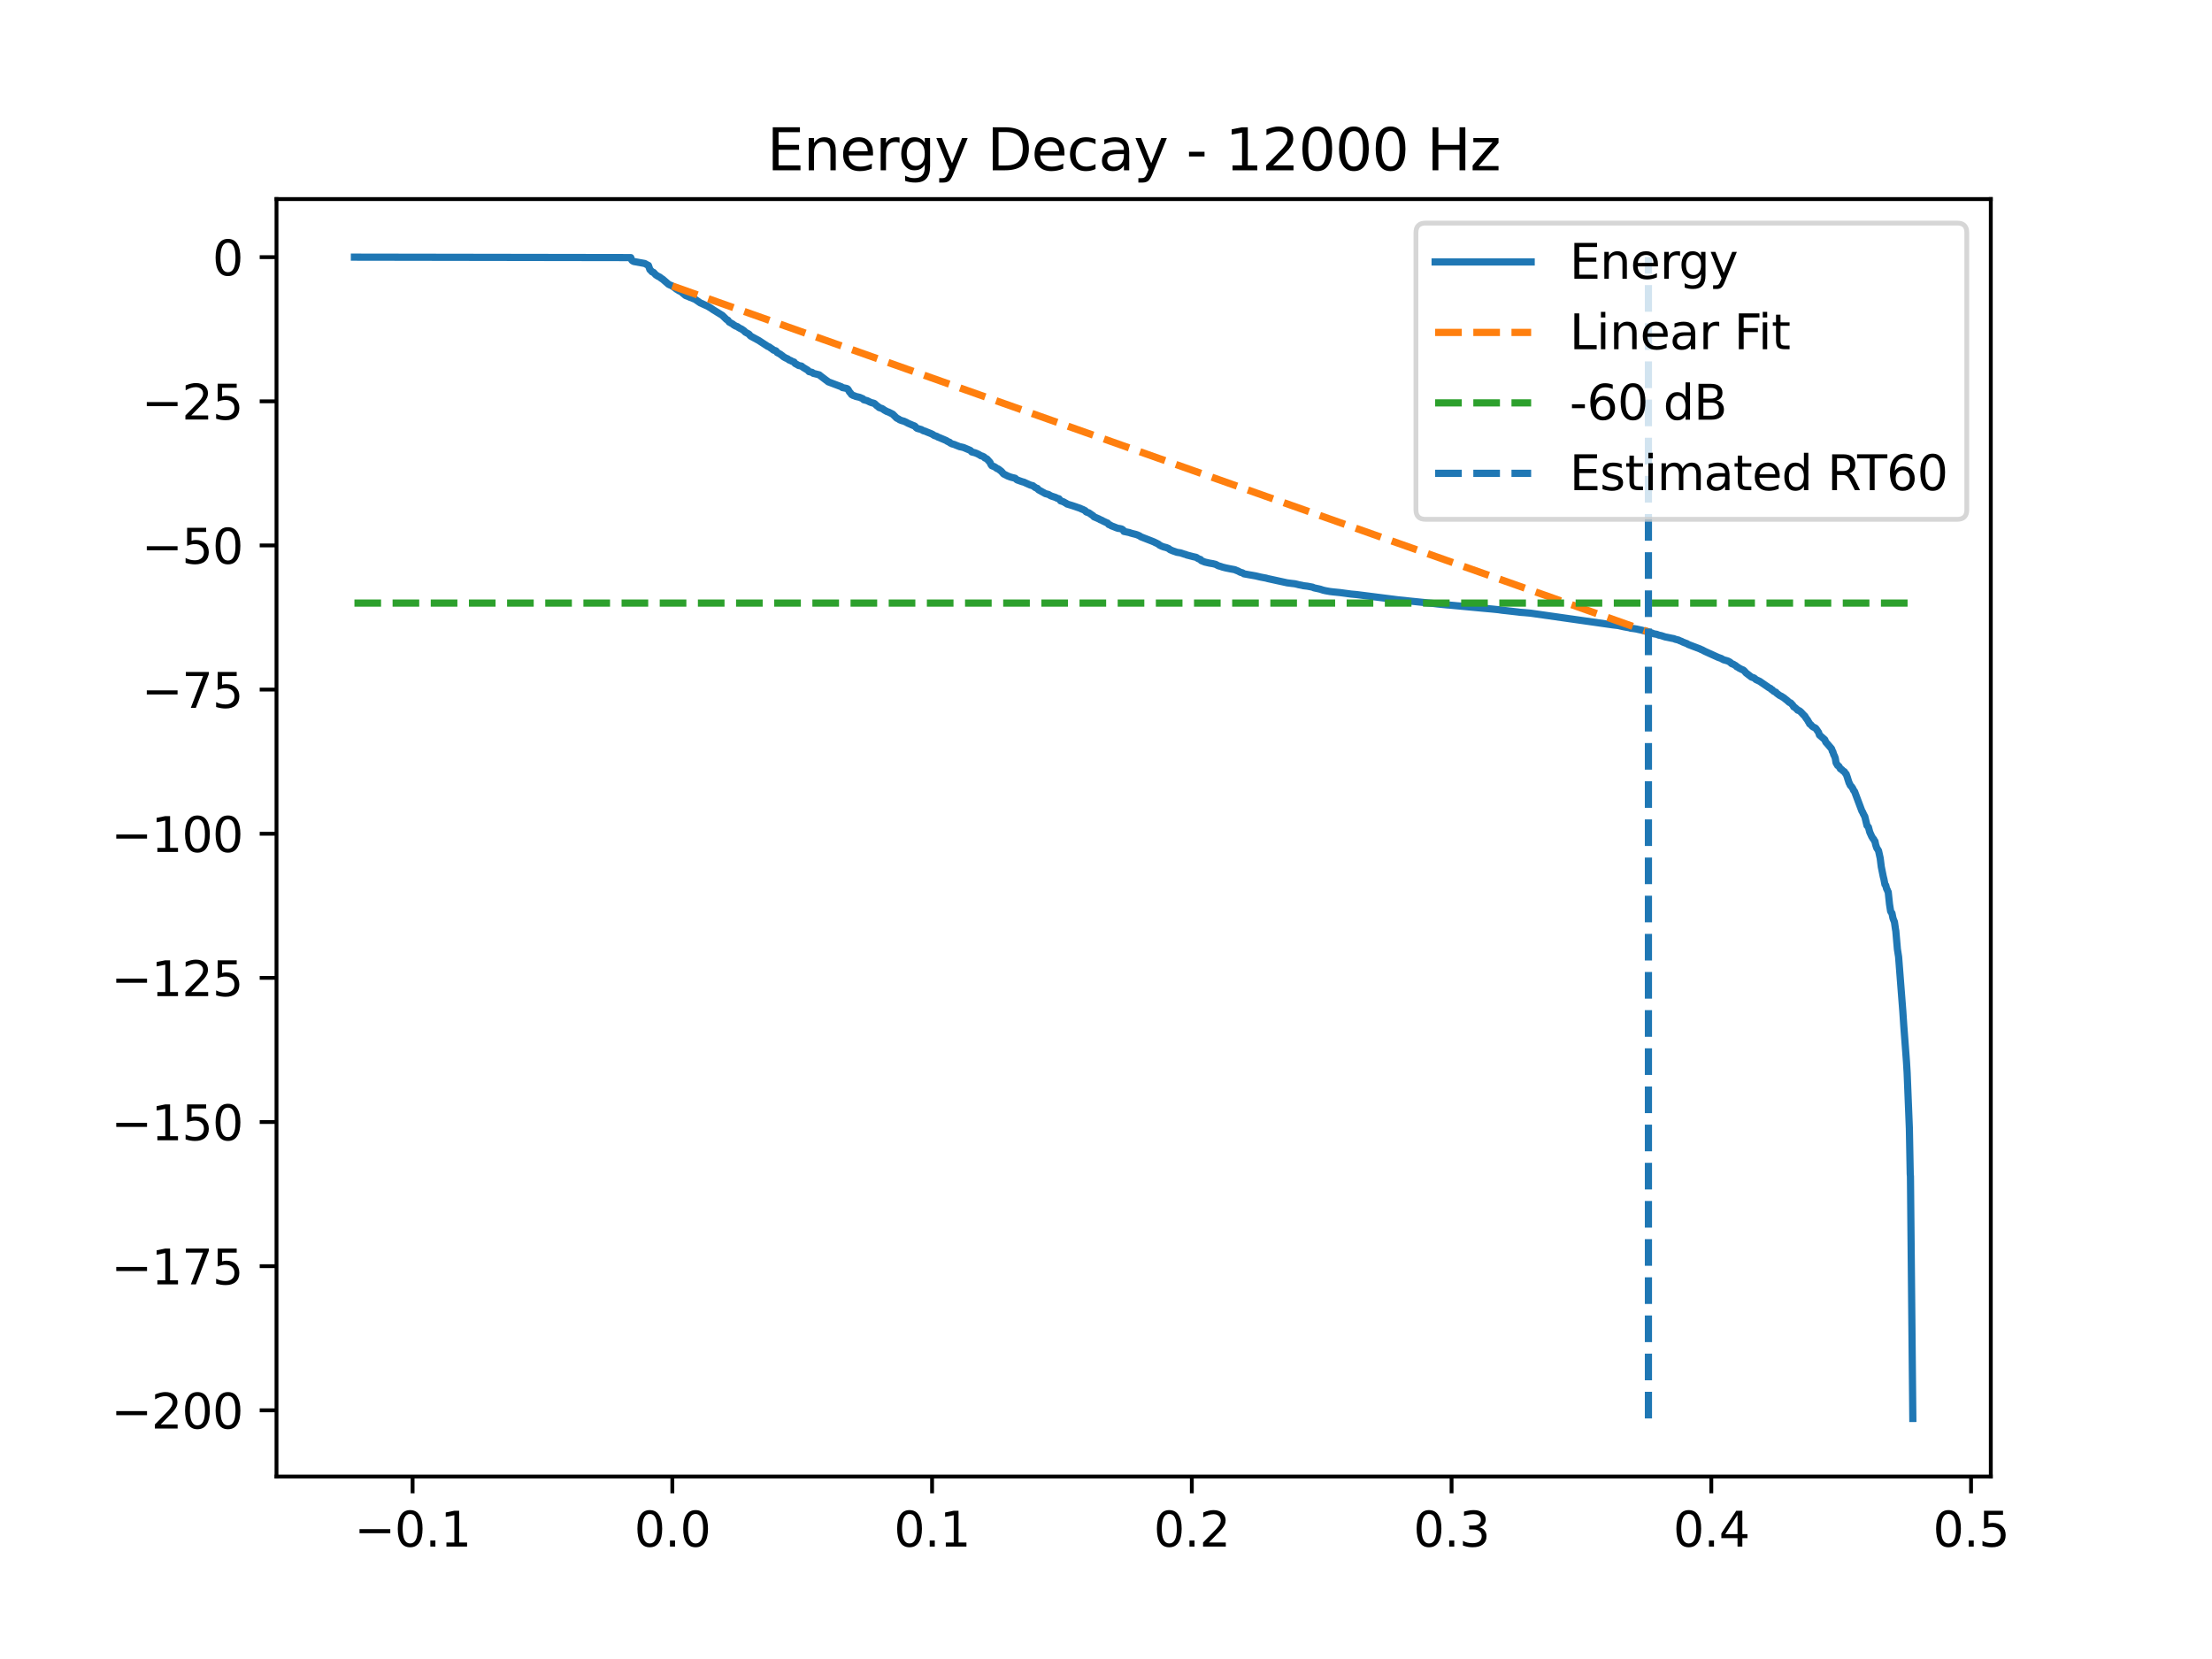<?xml version="1.0" encoding="utf-8" standalone="no"?>
<!DOCTYPE svg PUBLIC "-//W3C//DTD SVG 1.1//EN"
  "http://www.w3.org/Graphics/SVG/1.1/DTD/svg11.dtd">
<svg xmlns:xlink="http://www.w3.org/1999/xlink" width="460.8pt" height="345.6pt" viewBox="0 0 460.8 345.6" xmlns="http://www.w3.org/2000/svg" version="1.1">
 <defs>
  <style type="text/css">*{stroke-linejoin: round; stroke-linecap: butt}</style>
 </defs>
 <g id="figure_1">
  <g id="patch_1">
   <path d="M 0 345.6 
L 460.8 345.6 
L 460.8 0 
L 0 0 
z
" style="fill: #ffffff"/>
  </g>
  <g id="axes_1">
   <g id="patch_2">
    <path d="M 57.6 307.584 
L 414.72 307.584 
L 414.72 41.472 
L 57.6 41.472 
z
" style="fill: #ffffff"/>
   </g>
   <g id="matplotlib.axis_1">
    <g id="xtick_1">
     <g id="line2d_1">
      <defs>
       <path id="m9b24aabf98" d="M 0 0 
L 0 3.5 
" style="stroke: #000000; stroke-width: 0.8"/>
      </defs>
      <g>
       <use xlink:href="#m9b24aabf98" x="85.951" y="307.584" style="stroke: #000000; stroke-width: 0.8"/>
      </g>
     </g>
     <g id="text_1">
      <!-- −0.1 -->
      <g transform="translate(73.81 322.182) scale(0.1 -0.1)">
       <defs>
        <path id="DejaVuSans-2212" d="M 678 2272 
L 4684 2272 
L 4684 1741 
L 678 1741 
L 678 2272 
z
" transform="scale(0.016)"/>
        <path id="DejaVuSans-30" d="M 2034 4250 
Q 1547 4250 1301 3770 
Q 1056 3291 1056 2328 
Q 1056 1369 1301 889 
Q 1547 409 2034 409 
Q 2525 409 2770 889 
Q 3016 1369 3016 2328 
Q 3016 3291 2770 3770 
Q 2525 4250 2034 4250 
z
M 2034 4750 
Q 2819 4750 3233 4129 
Q 3647 3509 3647 2328 
Q 3647 1150 3233 529 
Q 2819 -91 2034 -91 
Q 1250 -91 836 529 
Q 422 1150 422 2328 
Q 422 3509 836 4129 
Q 1250 4750 2034 4750 
z
" transform="scale(0.016)"/>
        <path id="DejaVuSans-2e" d="M 684 794 
L 1344 794 
L 1344 0 
L 684 0 
L 684 794 
z
" transform="scale(0.016)"/>
        <path id="DejaVuSans-31" d="M 794 531 
L 1825 531 
L 1825 4091 
L 703 3866 
L 703 4441 
L 1819 4666 
L 2450 4666 
L 2450 531 
L 3481 531 
L 3481 0 
L 794 0 
L 794 531 
z
" transform="scale(0.016)"/>
       </defs>
       <use xlink:href="#DejaVuSans-2212"/>
       <use xlink:href="#DejaVuSans-30" transform="translate(83.789 0)"/>
       <use xlink:href="#DejaVuSans-2e" transform="translate(147.412 0)"/>
       <use xlink:href="#DejaVuSans-31" transform="translate(179.199 0)"/>
      </g>
     </g>
    </g>
    <g id="xtick_2">
     <g id="line2d_2">
      <g>
       <use xlink:href="#m9b24aabf98" x="140.06" y="307.584" style="stroke: #000000; stroke-width: 0.8"/>
      </g>
     </g>
     <g id="text_2">
      <!-- 0.0 -->
      <g transform="translate(132.108 322.182) scale(0.1 -0.1)">
       <use xlink:href="#DejaVuSans-30"/>
       <use xlink:href="#DejaVuSans-2e" transform="translate(63.623 0)"/>
       <use xlink:href="#DejaVuSans-30" transform="translate(95.41 0)"/>
      </g>
     </g>
    </g>
    <g id="xtick_3">
     <g id="line2d_3">
      <g>
       <use xlink:href="#m9b24aabf98" x="194.169" y="307.584" style="stroke: #000000; stroke-width: 0.8"/>
      </g>
     </g>
     <g id="text_3">
      <!-- 0.1 -->
      <g transform="translate(186.218 322.182) scale(0.1 -0.1)">
       <use xlink:href="#DejaVuSans-30"/>
       <use xlink:href="#DejaVuSans-2e" transform="translate(63.623 0)"/>
       <use xlink:href="#DejaVuSans-31" transform="translate(95.41 0)"/>
      </g>
     </g>
    </g>
    <g id="xtick_4">
     <g id="line2d_4">
      <g>
       <use xlink:href="#m9b24aabf98" x="248.278" y="307.584" style="stroke: #000000; stroke-width: 0.8"/>
      </g>
     </g>
     <g id="text_4">
      <!-- 0.2 -->
      <g transform="translate(240.327 322.182) scale(0.1 -0.1)">
       <defs>
        <path id="DejaVuSans-32" d="M 1228 531 
L 3431 531 
L 3431 0 
L 469 0 
L 469 531 
Q 828 903 1448 1529 
Q 2069 2156 2228 2338 
Q 2531 2678 2651 2914 
Q 2772 3150 2772 3378 
Q 2772 3750 2511 3984 
Q 2250 4219 1831 4219 
Q 1534 4219 1204 4116 
Q 875 4013 500 3803 
L 500 4441 
Q 881 4594 1212 4672 
Q 1544 4750 1819 4750 
Q 2544 4750 2975 4387 
Q 3406 4025 3406 3419 
Q 3406 3131 3298 2873 
Q 3191 2616 2906 2266 
Q 2828 2175 2409 1742 
Q 1991 1309 1228 531 
z
" transform="scale(0.016)"/>
       </defs>
       <use xlink:href="#DejaVuSans-30"/>
       <use xlink:href="#DejaVuSans-2e" transform="translate(63.623 0)"/>
       <use xlink:href="#DejaVuSans-32" transform="translate(95.41 0)"/>
      </g>
     </g>
    </g>
    <g id="xtick_5">
     <g id="line2d_5">
      <g>
       <use xlink:href="#m9b24aabf98" x="302.387" y="307.584" style="stroke: #000000; stroke-width: 0.8"/>
      </g>
     </g>
     <g id="text_5">
      <!-- 0.3 -->
      <g transform="translate(294.436 322.182) scale(0.1 -0.1)">
       <defs>
        <path id="DejaVuSans-33" d="M 2597 2516 
Q 3050 2419 3304 2112 
Q 3559 1806 3559 1356 
Q 3559 666 3084 287 
Q 2609 -91 1734 -91 
Q 1441 -91 1130 -33 
Q 819 25 488 141 
L 488 750 
Q 750 597 1062 519 
Q 1375 441 1716 441 
Q 2309 441 2620 675 
Q 2931 909 2931 1356 
Q 2931 1769 2642 2001 
Q 2353 2234 1838 2234 
L 1294 2234 
L 1294 2753 
L 1863 2753 
Q 2328 2753 2575 2939 
Q 2822 3125 2822 3475 
Q 2822 3834 2567 4026 
Q 2313 4219 1838 4219 
Q 1578 4219 1281 4162 
Q 984 4106 628 3988 
L 628 4550 
Q 988 4650 1302 4700 
Q 1616 4750 1894 4750 
Q 2613 4750 3031 4423 
Q 3450 4097 3450 3541 
Q 3450 3153 3228 2886 
Q 3006 2619 2597 2516 
z
" transform="scale(0.016)"/>
       </defs>
       <use xlink:href="#DejaVuSans-30"/>
       <use xlink:href="#DejaVuSans-2e" transform="translate(63.623 0)"/>
       <use xlink:href="#DejaVuSans-33" transform="translate(95.41 0)"/>
      </g>
     </g>
    </g>
    <g id="xtick_6">
     <g id="line2d_6">
      <g>
       <use xlink:href="#m9b24aabf98" x="356.496" y="307.584" style="stroke: #000000; stroke-width: 0.8"/>
      </g>
     </g>
     <g id="text_6">
      <!-- 0.4 -->
      <g transform="translate(348.545 322.182) scale(0.1 -0.1)">
       <defs>
        <path id="DejaVuSans-34" d="M 2419 4116 
L 825 1625 
L 2419 1625 
L 2419 4116 
z
M 2253 4666 
L 3047 4666 
L 3047 1625 
L 3713 1625 
L 3713 1100 
L 3047 1100 
L 3047 0 
L 2419 0 
L 2419 1100 
L 313 1100 
L 313 1709 
L 2253 4666 
z
" transform="scale(0.016)"/>
       </defs>
       <use xlink:href="#DejaVuSans-30"/>
       <use xlink:href="#DejaVuSans-2e" transform="translate(63.623 0)"/>
       <use xlink:href="#DejaVuSans-34" transform="translate(95.41 0)"/>
      </g>
     </g>
    </g>
    <g id="xtick_7">
     <g id="line2d_7">
      <g>
       <use xlink:href="#m9b24aabf98" x="410.605" y="307.584" style="stroke: #000000; stroke-width: 0.8"/>
      </g>
     </g>
     <g id="text_7">
      <!-- 0.5 -->
      <g transform="translate(402.654 322.182) scale(0.1 -0.1)">
       <defs>
        <path id="DejaVuSans-35" d="M 691 4666 
L 3169 4666 
L 3169 4134 
L 1269 4134 
L 1269 2991 
Q 1406 3038 1543 3061 
Q 1681 3084 1819 3084 
Q 2600 3084 3056 2656 
Q 3513 2228 3513 1497 
Q 3513 744 3044 326 
Q 2575 -91 1722 -91 
Q 1428 -91 1123 -41 
Q 819 9 494 109 
L 494 744 
Q 775 591 1075 516 
Q 1375 441 1709 441 
Q 2250 441 2565 725 
Q 2881 1009 2881 1497 
Q 2881 1984 2565 2268 
Q 2250 2553 1709 2553 
Q 1456 2553 1204 2497 
Q 953 2441 691 2322 
L 691 4666 
z
" transform="scale(0.016)"/>
       </defs>
       <use xlink:href="#DejaVuSans-30"/>
       <use xlink:href="#DejaVuSans-2e" transform="translate(63.623 0)"/>
       <use xlink:href="#DejaVuSans-35" transform="translate(95.41 0)"/>
      </g>
     </g>
    </g>
   </g>
   <g id="matplotlib.axis_2">
    <g id="ytick_1">
     <g id="line2d_8">
      <defs>
       <path id="mc822ab2f36" d="M 0 0 
L -3.5 0 
" style="stroke: #000000; stroke-width: 0.8"/>
      </defs>
      <g>
       <use xlink:href="#mc822ab2f36" x="57.6" y="293.794" style="stroke: #000000; stroke-width: 0.8"/>
      </g>
     </g>
     <g id="text_8">
      <!-- −200 -->
      <g transform="translate(23.133 297.593) scale(0.1 -0.1)">
       <use xlink:href="#DejaVuSans-2212"/>
       <use xlink:href="#DejaVuSans-32" transform="translate(83.789 0)"/>
       <use xlink:href="#DejaVuSans-30" transform="translate(147.412 0)"/>
       <use xlink:href="#DejaVuSans-30" transform="translate(211.035 0)"/>
      </g>
     </g>
    </g>
    <g id="ytick_2">
     <g id="line2d_9">
      <g>
       <use xlink:href="#mc822ab2f36" x="57.6" y="263.765" style="stroke: #000000; stroke-width: 0.8"/>
      </g>
     </g>
     <g id="text_9">
      <!-- −175 -->
      <g transform="translate(23.133 267.565) scale(0.1 -0.1)">
       <defs>
        <path id="DejaVuSans-37" d="M 525 4666 
L 3525 4666 
L 3525 4397 
L 1831 0 
L 1172 0 
L 2766 4134 
L 525 4134 
L 525 4666 
z
" transform="scale(0.016)"/>
       </defs>
       <use xlink:href="#DejaVuSans-2212"/>
       <use xlink:href="#DejaVuSans-31" transform="translate(83.789 0)"/>
       <use xlink:href="#DejaVuSans-37" transform="translate(147.412 0)"/>
       <use xlink:href="#DejaVuSans-35" transform="translate(211.035 0)"/>
      </g>
     </g>
    </g>
    <g id="ytick_3">
     <g id="line2d_10">
      <g>
       <use xlink:href="#mc822ab2f36" x="57.6" y="233.737" style="stroke: #000000; stroke-width: 0.8"/>
      </g>
     </g>
     <g id="text_10">
      <!-- −150 -->
      <g transform="translate(23.133 237.536) scale(0.1 -0.1)">
       <use xlink:href="#DejaVuSans-2212"/>
       <use xlink:href="#DejaVuSans-31" transform="translate(83.789 0)"/>
       <use xlink:href="#DejaVuSans-35" transform="translate(147.412 0)"/>
       <use xlink:href="#DejaVuSans-30" transform="translate(211.035 0)"/>
      </g>
     </g>
    </g>
    <g id="ytick_4">
     <g id="line2d_11">
      <g>
       <use xlink:href="#mc822ab2f36" x="57.6" y="203.709" style="stroke: #000000; stroke-width: 0.8"/>
      </g>
     </g>
     <g id="text_11">
      <!-- −125 -->
      <g transform="translate(23.133 207.508) scale(0.1 -0.1)">
       <use xlink:href="#DejaVuSans-2212"/>
       <use xlink:href="#DejaVuSans-31" transform="translate(83.789 0)"/>
       <use xlink:href="#DejaVuSans-32" transform="translate(147.412 0)"/>
       <use xlink:href="#DejaVuSans-35" transform="translate(211.035 0)"/>
      </g>
     </g>
    </g>
    <g id="ytick_5">
     <g id="line2d_12">
      <g>
       <use xlink:href="#mc822ab2f36" x="57.6" y="173.681" style="stroke: #000000; stroke-width: 0.8"/>
      </g>
     </g>
     <g id="text_12">
      <!-- −100 -->
      <g transform="translate(23.133 177.48) scale(0.1 -0.1)">
       <use xlink:href="#DejaVuSans-2212"/>
       <use xlink:href="#DejaVuSans-31" transform="translate(83.789 0)"/>
       <use xlink:href="#DejaVuSans-30" transform="translate(147.412 0)"/>
       <use xlink:href="#DejaVuSans-30" transform="translate(211.035 0)"/>
      </g>
     </g>
    </g>
    <g id="ytick_6">
     <g id="line2d_13">
      <g>
       <use xlink:href="#mc822ab2f36" x="57.6" y="143.653" style="stroke: #000000; stroke-width: 0.8"/>
      </g>
     </g>
     <g id="text_13">
      <!-- −75 -->
      <g transform="translate(29.495 147.452) scale(0.1 -0.1)">
       <use xlink:href="#DejaVuSans-2212"/>
       <use xlink:href="#DejaVuSans-37" transform="translate(83.789 0)"/>
       <use xlink:href="#DejaVuSans-35" transform="translate(147.412 0)"/>
      </g>
     </g>
    </g>
    <g id="ytick_7">
     <g id="line2d_14">
      <g>
       <use xlink:href="#mc822ab2f36" x="57.6" y="113.624" style="stroke: #000000; stroke-width: 0.8"/>
      </g>
     </g>
     <g id="text_14">
      <!-- −50 -->
      <g transform="translate(29.495 117.424) scale(0.1 -0.1)">
       <use xlink:href="#DejaVuSans-2212"/>
       <use xlink:href="#DejaVuSans-35" transform="translate(83.789 0)"/>
       <use xlink:href="#DejaVuSans-30" transform="translate(147.412 0)"/>
      </g>
     </g>
    </g>
    <g id="ytick_8">
     <g id="line2d_15">
      <g>
       <use xlink:href="#mc822ab2f36" x="57.6" y="83.596" style="stroke: #000000; stroke-width: 0.8"/>
      </g>
     </g>
     <g id="text_15">
      <!-- −25 -->
      <g transform="translate(29.495 87.395) scale(0.1 -0.1)">
       <use xlink:href="#DejaVuSans-2212"/>
       <use xlink:href="#DejaVuSans-32" transform="translate(83.789 0)"/>
       <use xlink:href="#DejaVuSans-35" transform="translate(147.412 0)"/>
      </g>
     </g>
    </g>
    <g id="ytick_9">
     <g id="line2d_16">
      <g>
       <use xlink:href="#mc822ab2f36" x="57.6" y="53.568" style="stroke: #000000; stroke-width: 0.8"/>
      </g>
     </g>
     <g id="text_16">
      <!-- 0 -->
      <g transform="translate(44.237 57.367) scale(0.1 -0.1)">
       <use xlink:href="#DejaVuSans-30"/>
      </g>
     </g>
    </g>
   </g>
   <g id="line2d_17">
    <path d="M 73.833 53.568 
L 131.403 53.659 
L 131.56 54.112 
L 131.707 54.301 
L 132.011 54.469 
L 132.406 54.544 
L 134.311 54.888 
L 134.863 55.192 
L 135.077 55.293 
L 135.382 56.163 
L 135.495 56.263 
L 135.833 56.629 
L 136.137 56.744 
L 136.611 57.253 
L 137.061 57.545 
L 137.433 57.723 
L 137.636 57.893 
L 137.794 58.004 
L 138.042 58.16 
L 139.271 59.223 
L 139.53 59.355 
L 139.778 59.449 
L 140.229 59.708 
L 140.973 60.279 
L 141.21 60.388 
L 141.401 60.549 
L 141.807 60.73 
L 141.988 60.816 
L 142.055 60.926 
L 142.822 61.566 
L 143.397 61.778 
L 143.667 61.913 
L 144.175 62.088 
L 144.411 62.207 
L 144.783 62.343 
L 145.888 63.1 
L 146.283 63.265 
L 146.418 63.339 
L 147.196 63.694 
L 147.387 63.775 
L 148.131 64.221 
L 148.278 64.322 
L 148.605 64.55 
L 150.476 65.699 
L 151.355 66.561 
L 151.637 66.705 
L 151.896 67.087 
L 152.483 67.416 
L 152.685 67.532 
L 152.832 67.68 
L 153.08 67.815 
L 153.249 67.924 
L 153.632 68.044 
L 153.801 68.194 
L 154.061 68.343 
L 154.196 68.422 
L 154.444 68.528 
L 155.019 68.921 
L 155.233 69.176 
L 155.943 69.562 
L 156.079 69.658 
L 156.259 69.913 
L 156.462 70.059 
L 157.893 70.838 
L 158.119 70.959 
L 158.254 71.054 
L 159.799 72.064 
L 159.968 72.17 
L 160.204 72.256 
L 160.373 72.37 
L 160.633 72.566 
L 160.892 72.714 
L 161.05 72.877 
L 161.275 72.997 
L 161.478 73.016 
L 161.681 73.131 
L 161.884 73.43 
L 162.369 73.688 
L 162.673 73.881 
L 162.831 74.015 
L 162.977 74.099 
L 163.158 74.28 
L 163.496 74.48 
L 163.631 74.556 
L 164.105 74.764 
L 164.375 74.992 
L 164.725 75.102 
L 164.961 75.256 
L 165.424 75.428 
L 165.627 75.72 
L 165.931 75.879 
L 166.371 76.14 
L 166.968 76.262 
L 167.115 76.391 
L 167.351 76.564 
L 168.264 77.115 
L 168.546 77.418 
L 169.189 77.577 
L 169.403 77.764 
L 170.654 78.083 
L 170.835 78.239 
L 172.142 79.232 
L 172.323 79.348 
L 172.503 79.527 
L 175.344 80.598 
L 175.479 80.737 
L 176.043 80.851 
L 176.448 80.942 
L 176.629 81.074 
L 176.82 81.389 
L 176.967 81.653 
L 177.192 81.891 
L 177.339 82.108 
L 177.407 82.202 
L 177.531 82.237 
L 177.598 82.315 
L 177.722 82.373 
L 178.072 82.483 
L 178.252 82.578 
L 178.872 82.723 
L 179.075 82.775 
L 179.751 83.061 
L 179.932 83.278 
L 180.653 83.47 
L 181.205 83.744 
L 181.668 83.92 
L 181.825 83.944 
L 182.152 84.047 
L 182.739 84.586 
L 182.93 84.683 
L 183.111 84.891 
L 183.753 85.113 
L 183.911 85.21 
L 184.272 85.463 
L 184.542 85.6 
L 184.7 85.701 
L 185.151 85.866 
L 185.996 86.291 
L 186.177 86.494 
L 186.267 86.564 
L 186.402 86.707 
L 186.639 86.939 
L 186.785 87.093 
L 187.18 87.279 
L 187.394 87.44 
L 187.676 87.553 
L 187.834 87.616 
L 188.307 87.747 
L 188.544 87.856 
L 188.781 87.959 
L 189.108 88.147 
L 190.269 88.651 
L 190.415 88.692 
L 190.618 88.8 
L 190.844 89.081 
L 191.092 89.256 
L 191.261 89.296 
L 191.881 89.468 
L 192.117 89.589 
L 192.399 89.756 
L 192.647 89.797 
L 192.952 89.928 
L 193.109 89.996 
L 193.842 90.284 
L 194.259 90.479 
L 194.575 90.693 
L 194.823 90.792 
L 195.172 90.906 
L 195.353 91.04 
L 195.725 91.178 
L 197.179 91.796 
L 197.314 91.915 
L 197.585 92.039 
L 197.821 92.13 
L 197.912 92.255 
L 198.329 92.468 
L 198.813 92.6 
L 199.107 92.73 
L 199.963 93.064 
L 200.144 93.089 
L 200.606 93.195 
L 200.797 93.259 
L 201.936 93.738 
L 202.094 93.809 
L 202.229 93.902 
L 202.432 94.148 
L 202.827 94.251 
L 203.063 94.31 
L 203.413 94.438 
L 203.83 94.632 
L 204.044 94.756 
L 204.191 94.842 
L 204.36 94.957 
L 204.551 94.986 
L 204.991 95.192 
L 205.16 95.399 
L 205.577 95.586 
L 206.253 96.342 
L 206.434 96.772 
L 206.614 97.013 
L 206.896 97.132 
L 207.076 97.183 
L 207.516 97.463 
L 207.651 97.59 
L 207.956 97.696 
L 208.395 98.031 
L 208.598 98.189 
L 209.072 98.733 
L 209.613 98.999 
L 209.895 99.148 
L 210.255 99.285 
L 210.582 99.402 
L 210.977 99.506 
L 211.461 99.617 
L 211.856 99.963 
L 212.904 100.338 
L 213.321 100.451 
L 213.558 100.566 
L 214.663 101.058 
L 215.17 101.182 
L 215.317 101.334 
L 215.463 101.395 
L 215.576 101.5 
L 215.734 101.606 
L 216.106 101.743 
L 216.297 102.008 
L 217.785 102.833 
L 218.011 102.894 
L 218.417 103.002 
L 218.834 103.251 
L 219.104 103.364 
L 219.589 103.522 
L 219.939 103.643 
L 220.175 103.778 
L 220.615 103.907 
L 220.807 104.153 
L 220.942 104.335 
L 221.37 104.47 
L 221.641 104.589 
L 221.945 104.775 
L 222.148 104.863 
L 222.272 104.992 
L 222.791 105.15 
L 223.343 105.317 
L 224.008 105.539 
L 224.324 105.652 
L 224.763 105.802 
L 225.09 105.918 
L 225.282 106.027 
L 225.575 106.128 
L 225.834 106.271 
L 226.071 106.382 
L 226.251 106.619 
L 226.432 106.705 
L 226.826 106.831 
L 227.604 107.372 
L 227.739 107.455 
L 227.897 107.657 
L 228.979 108.127 
L 229.239 108.297 
L 229.453 108.34 
L 229.678 108.486 
L 230.479 108.865 
L 230.727 108.961 
L 230.975 109.269 
L 231.301 109.376 
L 231.448 109.513 
L 231.967 109.705 
L 232.609 109.964 
L 232.947 110.071 
L 233.229 110.101 
L 233.669 110.203 
L 233.872 110.339 
L 233.973 110.413 
L 234.131 110.707 
L 235.303 110.949 
L 235.45 111.018 
L 235.878 111.138 
L 236.081 111.192 
L 236.555 111.307 
L 236.893 111.416 
L 237.366 111.617 
L 237.501 111.71 
L 237.693 111.836 
L 239.914 112.7 
L 240.523 112.949 
L 240.658 113.049 
L 240.872 113.11 
L 241.03 113.214 
L 241.154 113.274 
L 241.345 113.358 
L 241.515 113.542 
L 241.999 113.779 
L 242.292 113.884 
L 242.439 113.939 
L 242.935 114.065 
L 243.104 114.13 
L 243.521 114.305 
L 243.713 114.501 
L 244.062 114.644 
L 244.22 114.72 
L 245.178 115.053 
L 245.9 115.171 
L 246.091 115.229 
L 246.734 115.444 
L 247.027 115.511 
L 247.241 115.624 
L 247.421 115.662 
L 248.357 115.91 
L 248.526 115.955 
L 249.191 116.102 
L 249.62 116.384 
L 250.093 116.555 
L 250.206 116.752 
L 250.375 116.842 
L 250.747 116.983 
L 250.961 117.078 
L 251.964 117.31 
L 252.663 117.425 
L 253.272 117.573 
L 253.419 117.669 
L 253.554 117.731 
L 253.734 117.834 
L 253.869 117.883 
L 254.264 117.995 
L 254.67 118.137 
L 254.895 118.193 
L 255.357 118.31 
L 256.271 118.497 
L 256.473 118.535 
L 257.274 118.685 
L 257.42 118.77 
L 257.894 118.95 
L 258.412 119.223 
L 258.796 119.319 
L 258.965 119.413 
L 259.134 119.54 
L 259.709 119.641 
L 260.408 119.769 
L 260.611 119.801 
L 261.276 119.919 
L 261.546 119.966 
L 262.561 120.206 
L 263.136 120.318 
L 263.722 120.424 
L 264.116 120.536 
L 268.141 121.415 
L 269.088 121.536 
L 269.741 121.611 
L 270.204 121.717 
L 270.531 121.804 
L 271.32 121.954 
L 271.5 122.011 
L 272.323 122.106 
L 272.932 122.219 
L 273.473 122.324 
L 273.653 122.435 
L 274.127 122.545 
L 274.656 122.655 
L 275.051 122.749 
L 275.581 122.928 
L 276.088 123.048 
L 277.057 123.222 
L 277.768 123.308 
L 279.132 123.442 
L 281.42 123.75 
L 282.615 123.861 
L 291.227 124.954 
L 292.704 125.099 
L 293.414 125.182 
L 296.988 125.546 
L 297.484 125.606 
L 298.577 125.708 
L 299.479 125.819 
L 301.542 126.024 
L 301.925 126.049 
L 309.004 126.711 
L 310.729 126.863 
L 312.195 127.012 
L 312.961 127.129 
L 313.728 127.207 
L 316.208 127.49 
L 316.692 127.555 
L 317.572 127.618 
L 318.823 127.731 
L 335.89 130.162 
L 337.141 130.313 
L 337.603 130.424 
L 338.347 130.584 
L 339.024 130.706 
L 339.351 130.758 
L 339.689 130.867 
L 340.354 130.947 
L 340.996 131.053 
L 341.154 131.096 
L 342.022 131.282 
L 342.383 131.39 
L 343.127 131.558 
L 343.657 131.733 
L 344.243 131.912 
L 344.457 132.018 
L 345.133 132.139 
L 345.573 132.313 
L 346.058 132.408 
L 346.903 132.687 
L 347.287 132.756 
L 348.279 132.966 
L 348.662 133.031 
L 349 133.169 
L 349.699 133.345 
L 349.902 133.464 
L 350.308 133.607 
L 350.477 133.713 
L 350.894 133.881 
L 351.097 133.96 
L 351.412 134.072 
L 351.694 134.253 
L 354.197 135.206 
L 354.377 135.311 
L 354.58 135.378 
L 355.11 135.664 
L 357.928 136.944 
L 358.571 137.171 
L 358.706 137.257 
L 359.078 137.453 
L 359.653 137.609 
L 360.002 137.725 
L 360.374 137.929 
L 360.543 138.067 
L 360.611 138.145 
L 360.746 138.262 
L 361.084 138.371 
L 361.299 138.509 
L 361.614 138.683 
L 361.795 138.896 
L 362.043 138.994 
L 362.245 139.157 
L 362.843 139.463 
L 363.147 139.573 
L 363.294 139.706 
L 363.361 139.76 
L 363.497 139.902 
L 363.564 139.988 
L 363.722 140.174 
L 364.861 141.048 
L 365.413 141.233 
L 365.605 141.395 
L 365.819 141.582 
L 366.585 141.935 
L 366.766 142.063 
L 366.901 142.155 
L 368.479 143.24 
L 368.603 143.313 
L 368.829 143.41 
L 368.998 143.615 
L 369.212 143.699 
L 369.415 143.937 
L 369.561 144.032 
L 369.753 144.134 
L 369.945 144.194 
L 370.08 144.389 
L 370.734 144.873 
L 371.151 145.074 
L 371.297 145.19 
L 371.545 145.326 
L 371.872 145.585 
L 372.019 145.709 
L 372.188 145.828 
L 372.752 146.329 
L 373.033 146.436 
L 373.507 146.953 
L 373.653 147.243 
L 373.879 147.352 
L 374.341 147.769 
L 374.488 147.94 
L 374.826 148.048 
L 375.017 148.209 
L 375.164 148.329 
L 375.705 148.914 
L 375.84 149.048 
L 376.021 149.219 
L 376.066 149.321 
L 376.224 149.577 
L 376.562 150.028 
L 376.753 150.39 
L 376.844 150.494 
L 376.979 150.799 
L 377.261 150.991 
L 377.475 151.266 
L 377.599 151.353 
L 377.745 151.459 
L 378.129 151.634 
L 378.264 151.75 
L 378.365 151.881 
L 378.828 152.55 
L 378.873 152.664 
L 379.019 153.11 
L 380.135 154.093 
L 380.349 154.604 
L 380.654 154.931 
L 381.567 156.004 
L 381.713 156.507 
L 381.815 156.587 
L 382.007 157.238 
L 382.074 157.303 
L 382.255 157.749 
L 382.333 158.009 
L 382.48 158.887 
L 382.604 159.127 
L 382.66 159.18 
L 382.807 159.46 
L 383.066 159.615 
L 383.393 160.166 
L 383.641 160.28 
L 383.889 160.553 
L 384.036 160.653 
L 384.193 160.74 
L 384.239 160.79 
L 384.385 161.051 
L 384.588 161.243 
L 384.881 162.067 
L 384.904 162.18 
L 385.219 163.143 
L 385.287 163.223 
L 385.467 163.638 
L 385.704 163.86 
L 385.941 164.214 
L 385.986 164.296 
L 386.121 164.623 
L 386.335 164.873 
L 387.88 168.99 
L 388.015 169.17 
L 388.173 169.563 
L 388.207 169.593 
L 388.353 169.902 
L 388.466 170.08 
L 388.928 171.985 
L 389.221 172.298 
L 389.503 173.343 
L 389.931 174.29 
L 389.988 174.371 
L 390.202 174.73 
L 390.315 174.804 
L 390.495 175.2 
L 390.585 175.252 
L 390.743 176.01 
L 390.777 176.088 
L 390.946 176.613 
L 391.329 177.211 
L 391.679 178.781 
L 391.904 180.562 
L 392.31 182.578 
L 392.468 183.202 
L 392.513 183.459 
L 392.671 184.267 
L 392.828 184.424 
L 393.031 185.198 
L 393.144 185.349 
L 393.279 185.733 
L 393.347 185.811 
L 393.617 188.335 
L 393.854 189.846 
L 393.978 190.047 
L 394.125 190.219 
L 394.339 191.269 
L 394.497 191.698 
L 394.643 192.049 
L 394.903 193.818 
L 394.925 193.855 
L 395.263 197.735 
L 395.511 199.32 
L 396.391 210.666 
L 396.593 213.722 
L 397.078 220.156 
L 397.101 220.476 
L 397.157 221.243 
L 397.292 223.498 
L 397.755 235.098 
L 397.935 244.543 
L 397.98 245.088 
L 398.476 295.488 
L 398.476 295.488 
" clip-path="url(#pde4f149393)" style="fill: none; stroke: #1f77b4; stroke-width: 1.5; stroke-linecap: square"/>
   </g>
   <g id="line2d_18">
    <path d="M 140.06 59.574 
L 343.397 131.641 
" clip-path="url(#pde4f149393)" style="fill: none; stroke-dasharray: 5.55,2.4; stroke-dashoffset: 0; stroke: #ff7f0e; stroke-width: 1.5"/>
   </g>
   <g id="line2d_19">
    <path d="M 73.833 125.636 
L 398.487 125.636 
L 398.487 125.636 
" clip-path="url(#pde4f149393)" style="fill: none; stroke-dasharray: 5.55,2.4; stroke-dashoffset: 0; stroke: #2ca02c; stroke-width: 1.5"/>
   </g>
   <g id="LineCollection_1">
    <path d="M 343.397 295.488 
L 343.397 53.568 
" clip-path="url(#pde4f149393)" style="fill: none; stroke-dasharray: 5.55,2.4; stroke-dashoffset: 0; stroke: #1f77b4; stroke-width: 1.5"/>
   </g>
   <g id="patch_3">
    <path d="M 57.6 307.584 
L 57.6 41.472 
" style="fill: none; stroke: #000000; stroke-width: 0.8; stroke-linejoin: miter; stroke-linecap: square"/>
   </g>
   <g id="patch_4">
    <path d="M 414.72 307.584 
L 414.72 41.472 
" style="fill: none; stroke: #000000; stroke-width: 0.8; stroke-linejoin: miter; stroke-linecap: square"/>
   </g>
   <g id="patch_5">
    <path d="M 57.6 307.584 
L 414.72 307.584 
" style="fill: none; stroke: #000000; stroke-width: 0.8; stroke-linejoin: miter; stroke-linecap: square"/>
   </g>
   <g id="patch_6">
    <path d="M 57.6 41.472 
L 414.72 41.472 
" style="fill: none; stroke: #000000; stroke-width: 0.8; stroke-linejoin: miter; stroke-linecap: square"/>
   </g>
   <g id="text_17">
    <!-- Energy Decay - 12000 Hz -->
    <g transform="translate(159.773 35.472) scale(0.12 -0.12)">
     <defs>
      <path id="DejaVuSans-45" d="M 628 4666 
L 3578 4666 
L 3578 4134 
L 1259 4134 
L 1259 2753 
L 3481 2753 
L 3481 2222 
L 1259 2222 
L 1259 531 
L 3634 531 
L 3634 0 
L 628 0 
L 628 4666 
z
" transform="scale(0.016)"/>
      <path id="DejaVuSans-6e" d="M 3513 2113 
L 3513 0 
L 2938 0 
L 2938 2094 
Q 2938 2591 2744 2837 
Q 2550 3084 2163 3084 
Q 1697 3084 1428 2787 
Q 1159 2491 1159 1978 
L 1159 0 
L 581 0 
L 581 3500 
L 1159 3500 
L 1159 2956 
Q 1366 3272 1645 3428 
Q 1925 3584 2291 3584 
Q 2894 3584 3203 3211 
Q 3513 2838 3513 2113 
z
" transform="scale(0.016)"/>
      <path id="DejaVuSans-65" d="M 3597 1894 
L 3597 1613 
L 953 1613 
Q 991 1019 1311 708 
Q 1631 397 2203 397 
Q 2534 397 2845 478 
Q 3156 559 3463 722 
L 3463 178 
Q 3153 47 2828 -22 
Q 2503 -91 2169 -91 
Q 1331 -91 842 396 
Q 353 884 353 1716 
Q 353 2575 817 3079 
Q 1281 3584 2069 3584 
Q 2775 3584 3186 3129 
Q 3597 2675 3597 1894 
z
M 3022 2063 
Q 3016 2534 2758 2815 
Q 2500 3097 2075 3097 
Q 1594 3097 1305 2825 
Q 1016 2553 972 2059 
L 3022 2063 
z
" transform="scale(0.016)"/>
      <path id="DejaVuSans-72" d="M 2631 2963 
Q 2534 3019 2420 3045 
Q 2306 3072 2169 3072 
Q 1681 3072 1420 2755 
Q 1159 2438 1159 1844 
L 1159 0 
L 581 0 
L 581 3500 
L 1159 3500 
L 1159 2956 
Q 1341 3275 1631 3429 
Q 1922 3584 2338 3584 
Q 2397 3584 2469 3576 
Q 2541 3569 2628 3553 
L 2631 2963 
z
" transform="scale(0.016)"/>
      <path id="DejaVuSans-67" d="M 2906 1791 
Q 2906 2416 2648 2759 
Q 2391 3103 1925 3103 
Q 1463 3103 1205 2759 
Q 947 2416 947 1791 
Q 947 1169 1205 825 
Q 1463 481 1925 481 
Q 2391 481 2648 825 
Q 2906 1169 2906 1791 
z
M 3481 434 
Q 3481 -459 3084 -895 
Q 2688 -1331 1869 -1331 
Q 1566 -1331 1297 -1286 
Q 1028 -1241 775 -1147 
L 775 -588 
Q 1028 -725 1275 -790 
Q 1522 -856 1778 -856 
Q 2344 -856 2625 -561 
Q 2906 -266 2906 331 
L 2906 616 
Q 2728 306 2450 153 
Q 2172 0 1784 0 
Q 1141 0 747 490 
Q 353 981 353 1791 
Q 353 2603 747 3093 
Q 1141 3584 1784 3584 
Q 2172 3584 2450 3431 
Q 2728 3278 2906 2969 
L 2906 3500 
L 3481 3500 
L 3481 434 
z
" transform="scale(0.016)"/>
      <path id="DejaVuSans-79" d="M 2059 -325 
Q 1816 -950 1584 -1140 
Q 1353 -1331 966 -1331 
L 506 -1331 
L 506 -850 
L 844 -850 
Q 1081 -850 1212 -737 
Q 1344 -625 1503 -206 
L 1606 56 
L 191 3500 
L 800 3500 
L 1894 763 
L 2988 3500 
L 3597 3500 
L 2059 -325 
z
" transform="scale(0.016)"/>
      <path id="DejaVuSans-20" transform="scale(0.016)"/>
      <path id="DejaVuSans-44" d="M 1259 4147 
L 1259 519 
L 2022 519 
Q 2988 519 3436 956 
Q 3884 1394 3884 2338 
Q 3884 3275 3436 3711 
Q 2988 4147 2022 4147 
L 1259 4147 
z
M 628 4666 
L 1925 4666 
Q 3281 4666 3915 4102 
Q 4550 3538 4550 2338 
Q 4550 1131 3912 565 
Q 3275 0 1925 0 
L 628 0 
L 628 4666 
z
" transform="scale(0.016)"/>
      <path id="DejaVuSans-63" d="M 3122 3366 
L 3122 2828 
Q 2878 2963 2633 3030 
Q 2388 3097 2138 3097 
Q 1578 3097 1268 2742 
Q 959 2388 959 1747 
Q 959 1106 1268 751 
Q 1578 397 2138 397 
Q 2388 397 2633 464 
Q 2878 531 3122 666 
L 3122 134 
Q 2881 22 2623 -34 
Q 2366 -91 2075 -91 
Q 1284 -91 818 406 
Q 353 903 353 1747 
Q 353 2603 823 3093 
Q 1294 3584 2113 3584 
Q 2378 3584 2631 3529 
Q 2884 3475 3122 3366 
z
" transform="scale(0.016)"/>
      <path id="DejaVuSans-61" d="M 2194 1759 
Q 1497 1759 1228 1600 
Q 959 1441 959 1056 
Q 959 750 1161 570 
Q 1363 391 1709 391 
Q 2188 391 2477 730 
Q 2766 1069 2766 1631 
L 2766 1759 
L 2194 1759 
z
M 3341 1997 
L 3341 0 
L 2766 0 
L 2766 531 
Q 2569 213 2275 61 
Q 1981 -91 1556 -91 
Q 1019 -91 701 211 
Q 384 513 384 1019 
Q 384 1609 779 1909 
Q 1175 2209 1959 2209 
L 2766 2209 
L 2766 2266 
Q 2766 2663 2505 2880 
Q 2244 3097 1772 3097 
Q 1472 3097 1187 3025 
Q 903 2953 641 2809 
L 641 3341 
Q 956 3463 1253 3523 
Q 1550 3584 1831 3584 
Q 2591 3584 2966 3190 
Q 3341 2797 3341 1997 
z
" transform="scale(0.016)"/>
      <path id="DejaVuSans-2d" d="M 313 2009 
L 1997 2009 
L 1997 1497 
L 313 1497 
L 313 2009 
z
" transform="scale(0.016)"/>
      <path id="DejaVuSans-48" d="M 628 4666 
L 1259 4666 
L 1259 2753 
L 3553 2753 
L 3553 4666 
L 4184 4666 
L 4184 0 
L 3553 0 
L 3553 2222 
L 1259 2222 
L 1259 0 
L 628 0 
L 628 4666 
z
" transform="scale(0.016)"/>
      <path id="DejaVuSans-7a" d="M 353 3500 
L 3084 3500 
L 3084 2975 
L 922 459 
L 3084 459 
L 3084 0 
L 275 0 
L 275 525 
L 2438 3041 
L 353 3041 
L 353 3500 
z
" transform="scale(0.016)"/>
     </defs>
     <use xlink:href="#DejaVuSans-45"/>
     <use xlink:href="#DejaVuSans-6e" transform="translate(63.184 0)"/>
     <use xlink:href="#DejaVuSans-65" transform="translate(126.562 0)"/>
     <use xlink:href="#DejaVuSans-72" transform="translate(188.086 0)"/>
     <use xlink:href="#DejaVuSans-67" transform="translate(227.449 0)"/>
     <use xlink:href="#DejaVuSans-79" transform="translate(290.926 0)"/>
     <use xlink:href="#DejaVuSans-20" transform="translate(350.105 0)"/>
     <use xlink:href="#DejaVuSans-44" transform="translate(381.893 0)"/>
     <use xlink:href="#DejaVuSans-65" transform="translate(458.895 0)"/>
     <use xlink:href="#DejaVuSans-63" transform="translate(520.418 0)"/>
     <use xlink:href="#DejaVuSans-61" transform="translate(575.398 0)"/>
     <use xlink:href="#DejaVuSans-79" transform="translate(636.678 0)"/>
     <use xlink:href="#DejaVuSans-20" transform="translate(695.857 0)"/>
     <use xlink:href="#DejaVuSans-2d" transform="translate(727.645 0)"/>
     <use xlink:href="#DejaVuSans-20" transform="translate(763.729 0)"/>
     <use xlink:href="#DejaVuSans-31" transform="translate(795.516 0)"/>
     <use xlink:href="#DejaVuSans-32" transform="translate(859.139 0)"/>
     <use xlink:href="#DejaVuSans-30" transform="translate(922.762 0)"/>
     <use xlink:href="#DejaVuSans-30" transform="translate(986.385 0)"/>
     <use xlink:href="#DejaVuSans-30" transform="translate(1050.008 0)"/>
     <use xlink:href="#DejaVuSans-20" transform="translate(1113.631 0)"/>
     <use xlink:href="#DejaVuSans-48" transform="translate(1145.418 0)"/>
     <use xlink:href="#DejaVuSans-7a" transform="translate(1220.613 0)"/>
    </g>
   </g>
   <g id="legend_1">
    <g id="patch_7">
     <path d="M 296.968 108.184 
L 407.72 108.184 
Q 409.72 108.184 409.72 106.184 
L 409.72 48.472 
Q 409.72 46.472 407.72 46.472 
L 296.968 46.472 
Q 294.968 46.472 294.968 48.472 
L 294.968 106.184 
Q 294.968 108.184 296.968 108.184 
z
" style="fill: #ffffff; opacity: 0.8; stroke: #cccccc; stroke-linejoin: miter"/>
    </g>
    <g id="line2d_20">
     <path d="M 298.968 54.57 
L 308.968 54.57 
L 318.968 54.57 
" style="fill: none; stroke: #1f77b4; stroke-width: 1.5; stroke-linecap: square"/>
    </g>
    <g id="text_18">
     <!-- Energy -->
     <g transform="translate(326.968 58.07) scale(0.1 -0.1)">
      <use xlink:href="#DejaVuSans-45"/>
      <use xlink:href="#DejaVuSans-6e" transform="translate(63.184 0)"/>
      <use xlink:href="#DejaVuSans-65" transform="translate(126.562 0)"/>
      <use xlink:href="#DejaVuSans-72" transform="translate(188.086 0)"/>
      <use xlink:href="#DejaVuSans-67" transform="translate(227.449 0)"/>
      <use xlink:href="#DejaVuSans-79" transform="translate(290.926 0)"/>
     </g>
    </g>
    <g id="line2d_21">
     <path d="M 298.968 69.249 
L 308.968 69.249 
L 318.968 69.249 
" style="fill: none; stroke-dasharray: 5.55,2.4; stroke-dashoffset: 0; stroke: #ff7f0e; stroke-width: 1.5"/>
    </g>
    <g id="text_19">
     <!-- Linear Fit -->
     <g transform="translate(326.968 72.749) scale(0.1 -0.1)">
      <defs>
       <path id="DejaVuSans-4c" d="M 628 4666 
L 1259 4666 
L 1259 531 
L 3531 531 
L 3531 0 
L 628 0 
L 628 4666 
z
" transform="scale(0.016)"/>
       <path id="DejaVuSans-69" d="M 603 3500 
L 1178 3500 
L 1178 0 
L 603 0 
L 603 3500 
z
M 603 4863 
L 1178 4863 
L 1178 4134 
L 603 4134 
L 603 4863 
z
" transform="scale(0.016)"/>
       <path id="DejaVuSans-46" d="M 628 4666 
L 3309 4666 
L 3309 4134 
L 1259 4134 
L 1259 2759 
L 3109 2759 
L 3109 2228 
L 1259 2228 
L 1259 0 
L 628 0 
L 628 4666 
z
" transform="scale(0.016)"/>
       <path id="DejaVuSans-74" d="M 1172 4494 
L 1172 3500 
L 2356 3500 
L 2356 3053 
L 1172 3053 
L 1172 1153 
Q 1172 725 1289 603 
Q 1406 481 1766 481 
L 2356 481 
L 2356 0 
L 1766 0 
Q 1100 0 847 248 
Q 594 497 594 1153 
L 594 3053 
L 172 3053 
L 172 3500 
L 594 3500 
L 594 4494 
L 1172 4494 
z
" transform="scale(0.016)"/>
      </defs>
      <use xlink:href="#DejaVuSans-4c"/>
      <use xlink:href="#DejaVuSans-69" transform="translate(55.713 0)"/>
      <use xlink:href="#DejaVuSans-6e" transform="translate(83.496 0)"/>
      <use xlink:href="#DejaVuSans-65" transform="translate(146.875 0)"/>
      <use xlink:href="#DejaVuSans-61" transform="translate(208.398 0)"/>
      <use xlink:href="#DejaVuSans-72" transform="translate(269.678 0)"/>
      <use xlink:href="#DejaVuSans-20" transform="translate(310.791 0)"/>
      <use xlink:href="#DejaVuSans-46" transform="translate(342.578 0)"/>
      <use xlink:href="#DejaVuSans-69" transform="translate(392.848 0)"/>
      <use xlink:href="#DejaVuSans-74" transform="translate(420.631 0)"/>
     </g>
    </g>
    <g id="line2d_22">
     <path d="M 298.968 83.927 
L 308.968 83.927 
L 318.968 83.927 
" style="fill: none; stroke-dasharray: 5.55,2.4; stroke-dashoffset: 0; stroke: #2ca02c; stroke-width: 1.5"/>
    </g>
    <g id="text_20">
     <!-- -60 dB -->
     <g transform="translate(326.968 87.427) scale(0.1 -0.1)">
      <defs>
       <path id="DejaVuSans-36" d="M 2113 2584 
Q 1688 2584 1439 2293 
Q 1191 2003 1191 1497 
Q 1191 994 1439 701 
Q 1688 409 2113 409 
Q 2538 409 2786 701 
Q 3034 994 3034 1497 
Q 3034 2003 2786 2293 
Q 2538 2584 2113 2584 
z
M 3366 4563 
L 3366 3988 
Q 3128 4100 2886 4159 
Q 2644 4219 2406 4219 
Q 1781 4219 1451 3797 
Q 1122 3375 1075 2522 
Q 1259 2794 1537 2939 
Q 1816 3084 2150 3084 
Q 2853 3084 3261 2657 
Q 3669 2231 3669 1497 
Q 3669 778 3244 343 
Q 2819 -91 2113 -91 
Q 1303 -91 875 529 
Q 447 1150 447 2328 
Q 447 3434 972 4092 
Q 1497 4750 2381 4750 
Q 2619 4750 2861 4703 
Q 3103 4656 3366 4563 
z
" transform="scale(0.016)"/>
       <path id="DejaVuSans-64" d="M 2906 2969 
L 2906 4863 
L 3481 4863 
L 3481 0 
L 2906 0 
L 2906 525 
Q 2725 213 2448 61 
Q 2172 -91 1784 -91 
Q 1150 -91 751 415 
Q 353 922 353 1747 
Q 353 2572 751 3078 
Q 1150 3584 1784 3584 
Q 2172 3584 2448 3432 
Q 2725 3281 2906 2969 
z
M 947 1747 
Q 947 1113 1208 752 
Q 1469 391 1925 391 
Q 2381 391 2643 752 
Q 2906 1113 2906 1747 
Q 2906 2381 2643 2742 
Q 2381 3103 1925 3103 
Q 1469 3103 1208 2742 
Q 947 2381 947 1747 
z
" transform="scale(0.016)"/>
       <path id="DejaVuSans-42" d="M 1259 2228 
L 1259 519 
L 2272 519 
Q 2781 519 3026 730 
Q 3272 941 3272 1375 
Q 3272 1813 3026 2020 
Q 2781 2228 2272 2228 
L 1259 2228 
z
M 1259 4147 
L 1259 2741 
L 2194 2741 
Q 2656 2741 2882 2914 
Q 3109 3088 3109 3444 
Q 3109 3797 2882 3972 
Q 2656 4147 2194 4147 
L 1259 4147 
z
M 628 4666 
L 2241 4666 
Q 2963 4666 3353 4366 
Q 3744 4066 3744 3513 
Q 3744 3084 3544 2831 
Q 3344 2578 2956 2516 
Q 3422 2416 3680 2098 
Q 3938 1781 3938 1306 
Q 3938 681 3513 340 
Q 3088 0 2303 0 
L 628 0 
L 628 4666 
z
" transform="scale(0.016)"/>
      </defs>
      <use xlink:href="#DejaVuSans-2d"/>
      <use xlink:href="#DejaVuSans-36" transform="translate(36.084 0)"/>
      <use xlink:href="#DejaVuSans-30" transform="translate(99.707 0)"/>
      <use xlink:href="#DejaVuSans-20" transform="translate(163.33 0)"/>
      <use xlink:href="#DejaVuSans-64" transform="translate(195.117 0)"/>
      <use xlink:href="#DejaVuSans-42" transform="translate(258.594 0)"/>
     </g>
    </g>
    <g id="line2d_23">
     <path d="M 298.968 98.605 
L 318.968 98.605 
" style="fill: none; stroke-dasharray: 5.55,2.4; stroke-dashoffset: 0; stroke: #1f77b4; stroke-width: 1.5"/>
    </g>
    <g id="text_21">
     <!-- Estimated RT60 -->
     <g transform="translate(326.968 102.105) scale(0.1 -0.1)">
      <defs>
       <path id="DejaVuSans-73" d="M 2834 3397 
L 2834 2853 
Q 2591 2978 2328 3040 
Q 2066 3103 1784 3103 
Q 1356 3103 1142 2972 
Q 928 2841 928 2578 
Q 928 2378 1081 2264 
Q 1234 2150 1697 2047 
L 1894 2003 
Q 2506 1872 2764 1633 
Q 3022 1394 3022 966 
Q 3022 478 2636 193 
Q 2250 -91 1575 -91 
Q 1294 -91 989 -36 
Q 684 19 347 128 
L 347 722 
Q 666 556 975 473 
Q 1284 391 1588 391 
Q 1994 391 2212 530 
Q 2431 669 2431 922 
Q 2431 1156 2273 1281 
Q 2116 1406 1581 1522 
L 1381 1569 
Q 847 1681 609 1914 
Q 372 2147 372 2553 
Q 372 3047 722 3315 
Q 1072 3584 1716 3584 
Q 2034 3584 2315 3537 
Q 2597 3491 2834 3397 
z
" transform="scale(0.016)"/>
       <path id="DejaVuSans-6d" d="M 3328 2828 
Q 3544 3216 3844 3400 
Q 4144 3584 4550 3584 
Q 5097 3584 5394 3201 
Q 5691 2819 5691 2113 
L 5691 0 
L 5113 0 
L 5113 2094 
Q 5113 2597 4934 2840 
Q 4756 3084 4391 3084 
Q 3944 3084 3684 2787 
Q 3425 2491 3425 1978 
L 3425 0 
L 2847 0 
L 2847 2094 
Q 2847 2600 2669 2842 
Q 2491 3084 2119 3084 
Q 1678 3084 1418 2786 
Q 1159 2488 1159 1978 
L 1159 0 
L 581 0 
L 581 3500 
L 1159 3500 
L 1159 2956 
Q 1356 3278 1631 3431 
Q 1906 3584 2284 3584 
Q 2666 3584 2933 3390 
Q 3200 3197 3328 2828 
z
" transform="scale(0.016)"/>
       <path id="DejaVuSans-52" d="M 2841 2188 
Q 3044 2119 3236 1894 
Q 3428 1669 3622 1275 
L 4263 0 
L 3584 0 
L 2988 1197 
Q 2756 1666 2539 1819 
Q 2322 1972 1947 1972 
L 1259 1972 
L 1259 0 
L 628 0 
L 628 4666 
L 2053 4666 
Q 2853 4666 3247 4331 
Q 3641 3997 3641 3322 
Q 3641 2881 3436 2590 
Q 3231 2300 2841 2188 
z
M 1259 4147 
L 1259 2491 
L 2053 2491 
Q 2509 2491 2742 2702 
Q 2975 2913 2975 3322 
Q 2975 3731 2742 3939 
Q 2509 4147 2053 4147 
L 1259 4147 
z
" transform="scale(0.016)"/>
       <path id="DejaVuSans-54" d="M -19 4666 
L 3928 4666 
L 3928 4134 
L 2272 4134 
L 2272 0 
L 1638 0 
L 1638 4134 
L -19 4134 
L -19 4666 
z
" transform="scale(0.016)"/>
      </defs>
      <use xlink:href="#DejaVuSans-45"/>
      <use xlink:href="#DejaVuSans-73" transform="translate(63.184 0)"/>
      <use xlink:href="#DejaVuSans-74" transform="translate(115.283 0)"/>
      <use xlink:href="#DejaVuSans-69" transform="translate(154.492 0)"/>
      <use xlink:href="#DejaVuSans-6d" transform="translate(182.275 0)"/>
      <use xlink:href="#DejaVuSans-61" transform="translate(279.688 0)"/>
      <use xlink:href="#DejaVuSans-74" transform="translate(340.967 0)"/>
      <use xlink:href="#DejaVuSans-65" transform="translate(380.176 0)"/>
      <use xlink:href="#DejaVuSans-64" transform="translate(441.699 0)"/>
      <use xlink:href="#DejaVuSans-20" transform="translate(505.176 0)"/>
      <use xlink:href="#DejaVuSans-52" transform="translate(536.963 0)"/>
      <use xlink:href="#DejaVuSans-54" transform="translate(599.195 0)"/>
      <use xlink:href="#DejaVuSans-36" transform="translate(660.279 0)"/>
      <use xlink:href="#DejaVuSans-30" transform="translate(723.902 0)"/>
     </g>
    </g>
   </g>
  </g>
 </g>
 <defs>
  <clipPath id="pde4f149393">
   <rect x="57.6" y="41.472" width="357.12" height="266.112"/>
  </clipPath>
 </defs>
</svg>
